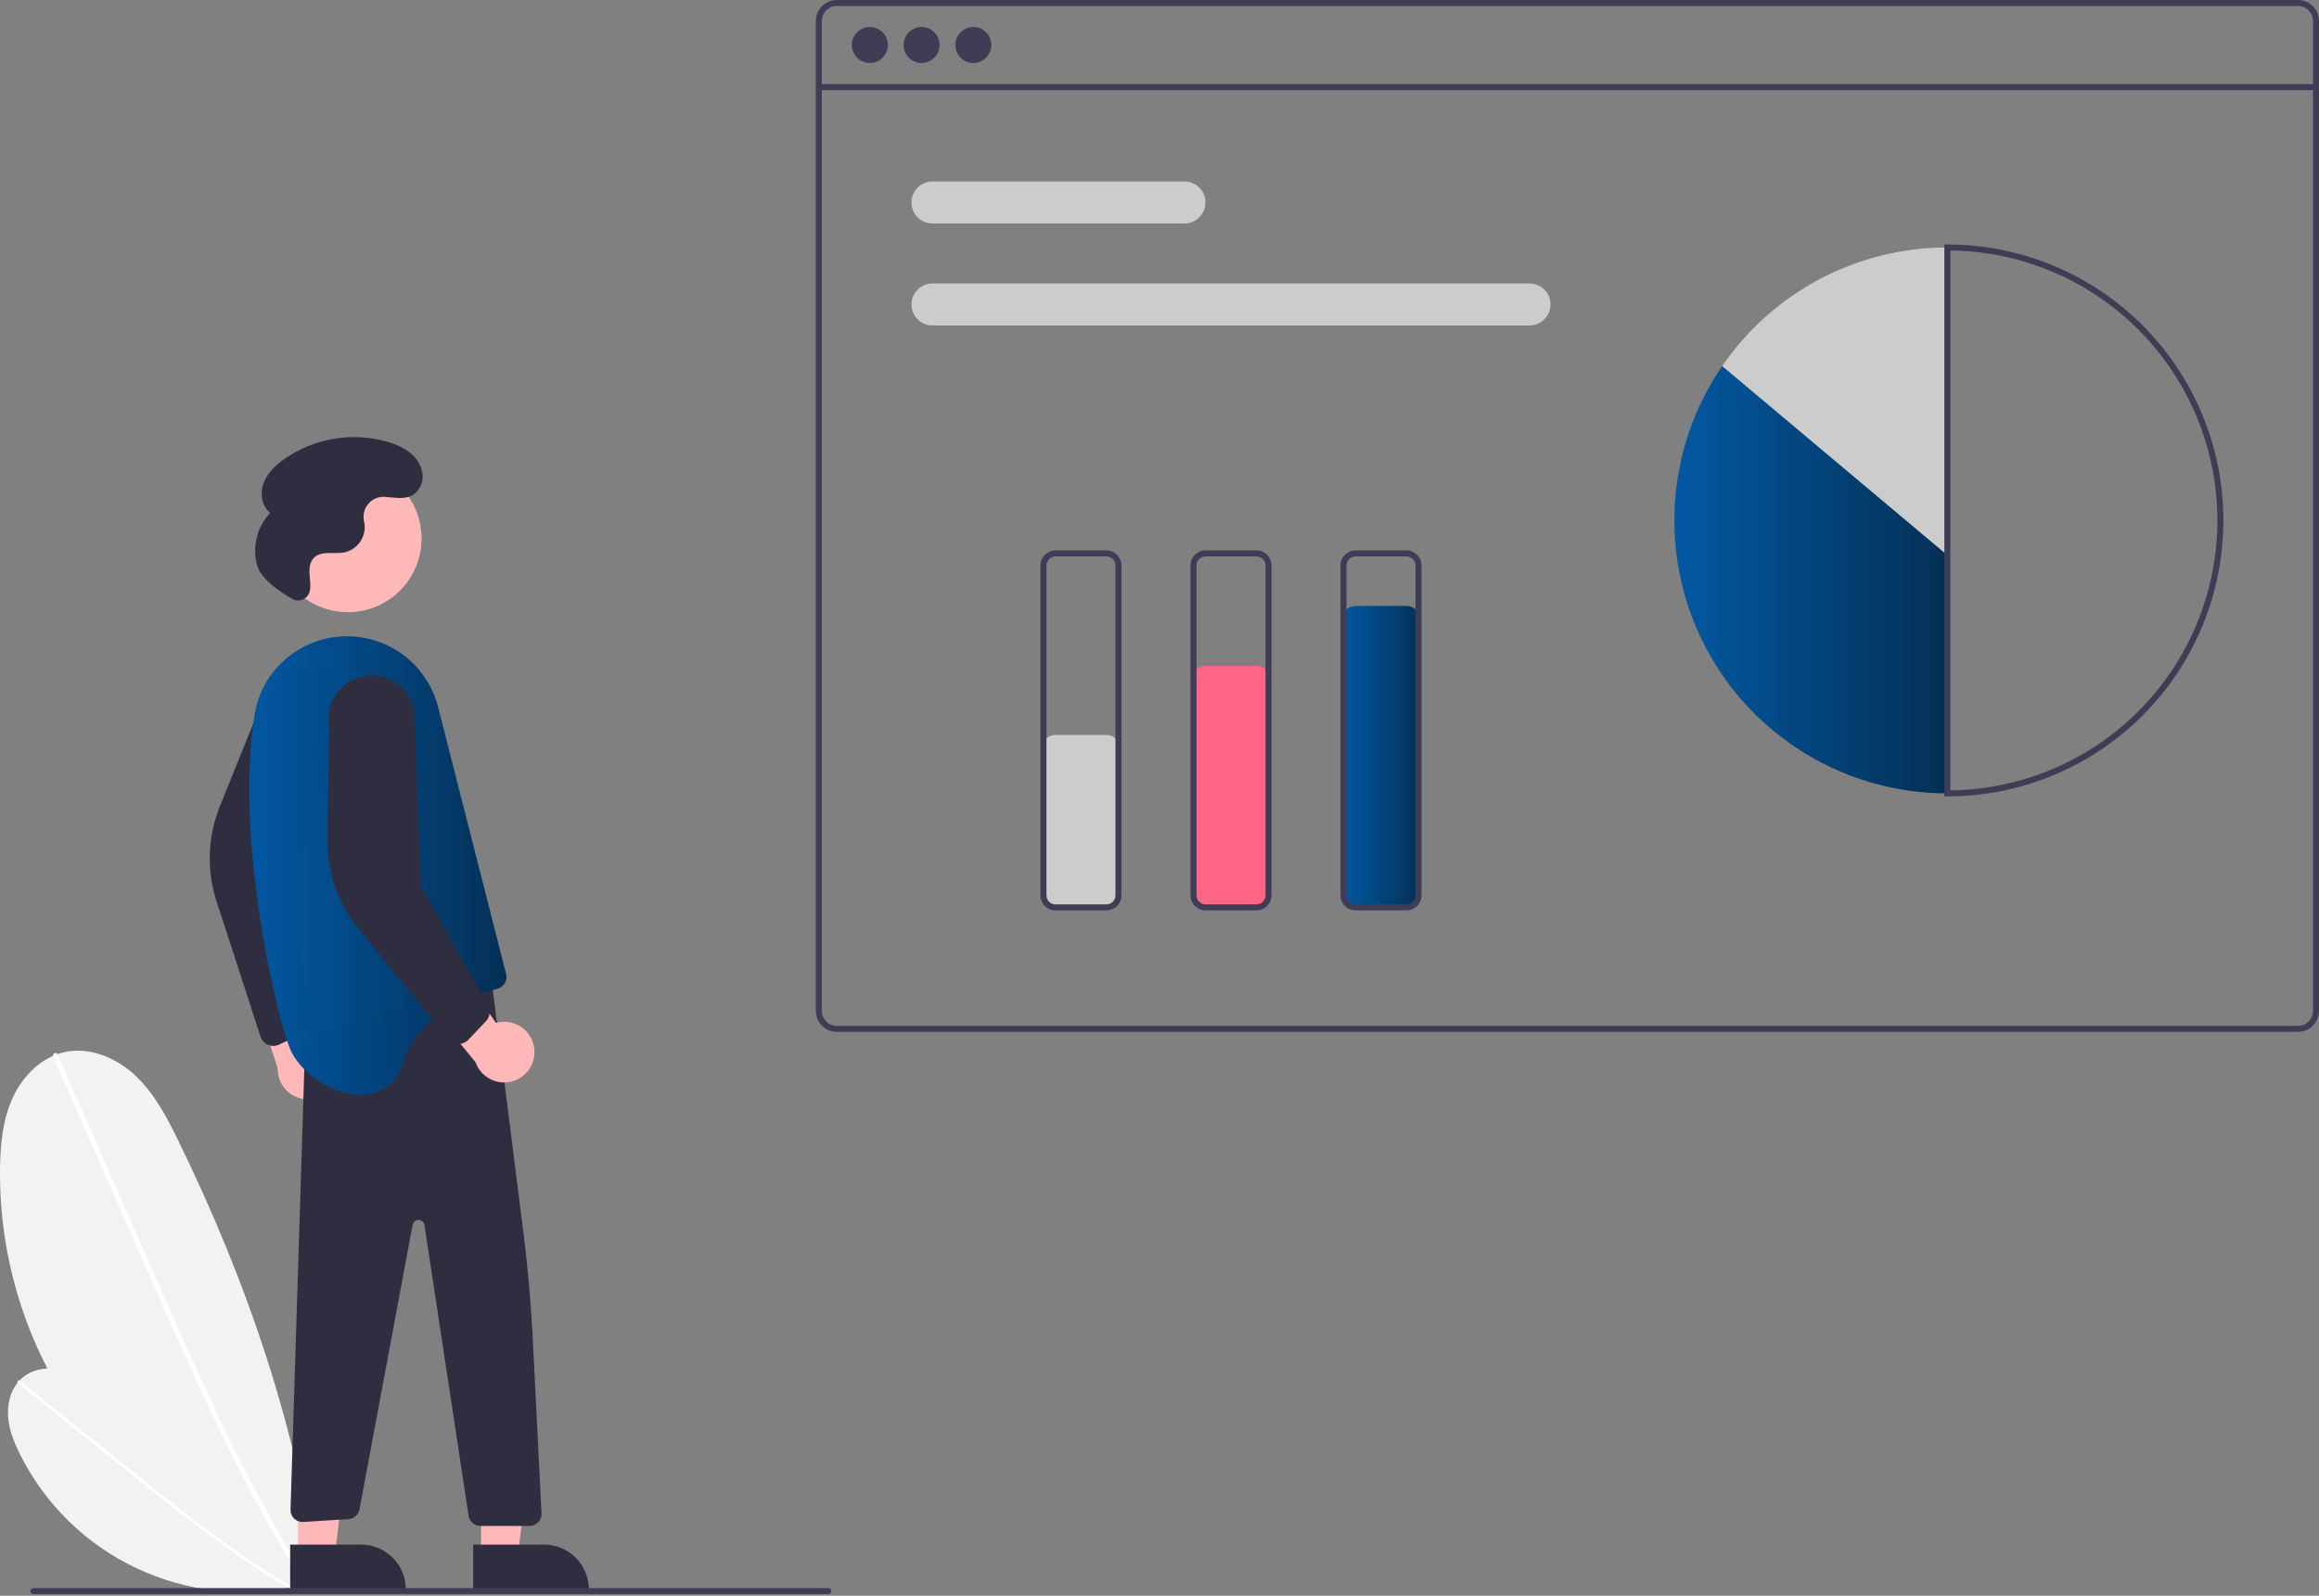 <svg width="632" height="435" viewBox="0 0 632 435" fill="none" xmlns="http://www.w3.org/2000/svg">
<rect x="0" y="0" width="632" height="435" fill="#808080" stroke="none"/>
<g clip-path="url(#clip0_262_2843)">
<path d="M86.732 432.067C61.6 425.526 39.392 410.736 23.668 390.069C7.943 369.401 -0.386 344.052 0.014 318.086C0.113 311.617 0.794 305.011 3.513 299.14C6.233 293.269 11.284 288.191 17.604 286.8C24.5 285.282 31.777 288.386 36.916 293.228C42.056 298.071 45.425 304.46 48.526 310.804C67.2 349.018 81.388 390.022 86.701 432.222L86.732 432.067Z" fill="#F2F2F2"/>
<path d="M14.474 288.075L27.562 317.812L40.65 347.549C44.795 356.967 48.932 366.389 53.216 375.744C57.463 385.018 61.855 394.227 66.541 403.287C71.22 412.335 76.193 421.235 81.59 429.875C82.263 430.951 82.941 432.022 83.627 433.09C84.101 433.829 85.287 433.143 84.809 432.399C79.308 423.823 74.239 414.978 69.484 405.968C64.725 396.949 60.276 387.768 55.992 378.515C51.685 369.212 47.544 359.833 43.414 350.451C39.066 340.575 34.719 330.698 30.373 320.822L17.285 291.085L15.656 287.384C15.302 286.579 14.122 287.275 14.474 288.075L14.474 288.075Z" fill="white"/>
<path d="M81.272 432.274C66.458 435.663 50.935 433.979 37.192 427.494C23.449 421.009 12.281 410.097 5.479 396.508C3.784 393.122 2.354 389.509 2.181 385.727C2.008 381.944 3.26 377.944 6.165 375.516C9.335 372.866 13.951 372.513 17.927 373.639C21.903 374.766 25.377 377.174 28.699 379.631C48.711 394.429 67.147 411.887 81.297 432.363L81.272 432.274Z" fill="#F2F2F2"/>
<path d="M4.884 377.022L19.707 388.928L34.53 400.834C39.225 404.604 43.916 408.379 48.666 412.08C53.374 415.748 58.141 419.343 63.02 422.783C67.891 426.217 72.876 429.495 78.011 432.523C78.65 432.901 79.292 433.274 79.936 433.643C80.382 433.899 80.812 433.223 80.363 432.965C75.192 429.998 70.172 426.774 65.272 423.38C60.365 419.982 55.578 416.416 50.855 412.769C46.108 409.101 41.426 405.35 36.748 401.594C31.825 397.64 26.902 393.686 21.979 389.732L7.156 377.826L5.312 376.344C4.911 376.022 4.486 376.702 4.884 377.022V377.022Z" fill="white"/>
<path d="M626.277 0H228.062C226.544 0.002 225.089 0.605 224.016 1.678C222.943 2.751 222.34 4.206 222.338 5.724V275.561C222.34 277.079 222.943 278.534 224.016 279.607C225.089 280.68 226.544 281.284 228.062 281.285H626.277C627.794 281.284 629.249 280.68 630.322 279.607C631.395 278.534 631.999 277.079 632 275.561V5.724C631.999 4.206 631.395 2.751 630.322 1.678C629.249 0.605 627.794 0.002 626.277 0ZM630.365 275.561C630.365 276.646 629.934 277.685 629.167 278.452C628.4 279.219 627.361 279.649 626.277 279.65H228.062C226.978 279.649 225.938 279.219 225.171 278.452C224.405 277.685 223.974 276.646 223.973 275.561V5.724C223.974 4.64 224.405 3.6 225.171 2.833C225.938 2.067 226.978 1.636 228.062 1.635H626.277C627.361 1.636 628.4 2.067 629.167 2.833C629.934 3.6 630.365 4.64 630.365 5.724V275.561Z" fill="#3F3D56"/>
<path d="M631.182 22.928H223.155V24.563H631.182V22.928Z" fill="#3F3D56"/>
<path d="M237.056 17.172C239.765 17.172 241.962 14.975 241.962 12.265C241.962 9.556 239.765 7.359 237.056 7.359C234.346 7.359 232.149 9.556 232.149 12.265C232.149 14.975 234.346 17.172 237.056 17.172Z" fill="#3F3D56"/>
<path d="M251.161 17.172C253.871 17.172 256.067 14.975 256.067 12.265C256.067 9.556 253.871 7.359 251.161 7.359C248.451 7.359 246.255 9.556 246.255 12.265C246.255 14.975 248.451 17.172 251.161 17.172Z" fill="#3F3D56"/>
<path d="M265.266 17.172C267.976 17.172 270.173 14.975 270.173 12.265C270.173 9.556 267.976 7.359 265.266 7.359C262.557 7.359 260.36 9.556 260.36 12.265C260.36 14.975 262.557 17.172 265.266 17.172Z" fill="#3F3D56"/>
<path d="M322.805 60.918H254.119C252.601 60.918 251.145 60.315 250.072 59.241C248.999 58.168 248.396 56.712 248.396 55.194C248.396 53.676 248.999 52.22 250.072 51.147C251.145 50.073 252.601 49.47 254.119 49.47H322.805C324.323 49.47 325.779 50.073 326.853 51.147C327.926 52.22 328.529 53.676 328.529 55.194C328.529 56.712 327.926 58.168 326.853 59.241C325.779 60.315 324.323 60.918 322.805 60.918Z" fill="#CCCCCC"/>
<path d="M416.84 88.719H254.119C252.601 88.719 251.145 88.116 250.072 87.043C248.999 85.969 248.396 84.513 248.396 82.996C248.396 81.477 248.999 80.022 250.072 78.948C251.145 77.875 252.601 77.272 254.119 77.272H416.84C418.358 77.272 419.814 77.875 420.887 78.948C421.96 80.022 422.563 81.477 422.563 82.996C422.563 84.513 421.96 85.969 420.887 87.043C419.814 88.116 418.358 88.719 416.84 88.719Z" fill="#CCCCCC"/>
<path d="M469.352 99.777C461.687 110.953 457.219 124.009 456.431 137.538C455.642 151.067 458.564 164.554 464.879 176.544C471.194 188.534 480.664 198.572 492.266 205.575C503.869 212.577 517.163 216.278 530.714 216.279V151.322L469.352 99.777Z" fill="url(#paint0_linear_262_2843)"/>
<path d="M530.714 67.459C518.629 67.452 506.725 70.391 496.032 76.022C485.34 81.654 476.182 89.807 469.352 99.777L530.714 151.322V67.459Z" fill="#CCCCCC"/>
<path d="M530.714 217.097H529.896V66.642H530.714C550.666 66.642 569.8 74.567 583.908 88.675C598.016 102.783 605.942 121.918 605.942 141.869C605.942 161.821 598.016 180.955 583.908 195.063C569.8 209.171 550.666 217.097 530.714 217.097ZM531.532 68.281V215.457C550.907 215.241 569.415 207.394 583.04 193.617C596.664 179.84 604.306 161.245 604.306 141.869C604.306 122.493 596.664 103.899 583.04 90.122C569.415 76.345 550.907 68.497 531.532 68.281Z" fill="#3F3D56"/>
<path d="M301.545 247.76H287.644C286.669 247.759 285.734 247.371 285.044 246.681C284.354 245.991 283.966 245.056 283.965 244.08V204.014C283.966 203.038 284.354 202.103 285.044 201.413C285.734 200.723 286.669 200.335 287.644 200.334H301.545C302.521 200.335 303.456 200.723 304.146 201.413C304.836 202.103 305.224 203.038 305.225 204.014V244.08C305.224 245.056 304.836 245.991 304.146 246.681C303.456 247.371 302.521 247.759 301.545 247.76Z" fill="#CCCCCC"/>
<path d="M342.43 247.76H328.529C327.554 247.759 326.618 247.371 325.929 246.681C325.239 245.991 324.851 245.056 324.85 244.08V185.207C324.851 184.231 325.239 183.296 325.929 182.606C326.618 181.916 327.554 181.528 328.529 181.527H342.43C343.405 181.528 344.341 181.916 345.031 182.606C345.72 183.296 346.108 184.231 346.11 185.207V244.08C346.108 245.056 345.72 245.991 345.031 246.681C344.341 247.371 343.405 247.759 342.43 247.76Z" fill="#FF6584"/>
<path d="M383.315 247.76H369.414C368.438 247.759 367.503 247.371 366.813 246.681C366.124 245.991 365.735 245.056 365.734 244.08V168.853C365.735 167.877 366.124 166.942 366.813 166.252C367.503 165.562 368.438 165.174 369.414 165.173H383.315C384.29 165.174 385.226 165.562 385.915 166.252C386.605 166.942 386.993 167.877 386.994 168.853V244.08C386.993 245.056 386.605 245.991 385.915 246.681C385.226 247.371 384.29 247.759 383.315 247.76Z" fill="url(#paint1_linear_262_2843)"/>
<path d="M301.546 248.169H287.645C286.561 248.168 285.522 247.736 284.756 246.97C283.989 246.203 283.558 245.164 283.557 244.08V154.134C283.558 153.051 283.989 152.011 284.756 151.245C285.522 150.478 286.561 150.047 287.645 150.046H301.546C302.63 150.047 303.669 150.478 304.435 151.245C305.202 152.011 305.633 153.051 305.634 154.134V244.08C305.633 245.164 305.202 246.203 304.435 246.97C303.669 247.736 302.63 248.168 301.546 248.169ZM287.645 151.681C286.995 151.682 286.371 151.941 285.911 152.401C285.451 152.861 285.193 153.484 285.192 154.134V244.08C285.193 244.731 285.451 245.354 285.911 245.814C286.371 246.274 286.995 246.533 287.645 246.533H301.546C302.196 246.533 302.82 246.274 303.28 245.814C303.739 245.354 303.998 244.731 303.999 244.08V154.134C303.998 153.484 303.739 152.861 303.28 152.401C302.82 151.941 302.196 151.682 301.546 151.681H287.645Z" fill="#3F3D56"/>
<path d="M342.43 248.169H328.529C327.445 248.168 326.406 247.736 325.639 246.97C324.873 246.203 324.442 245.164 324.44 244.08V154.134C324.442 153.051 324.873 152.011 325.639 151.245C326.406 150.478 327.445 150.047 328.529 150.046H342.43C343.514 150.047 344.553 150.478 345.319 151.245C346.086 152.011 346.517 153.051 346.518 154.134V244.08C346.517 245.164 346.086 246.203 345.319 246.97C344.553 247.736 343.514 248.168 342.43 248.169ZM328.529 151.681C327.879 151.682 327.255 151.941 326.795 152.401C326.335 152.861 326.077 153.484 326.076 154.134V244.08C326.077 244.731 326.335 245.354 326.795 245.814C327.255 246.274 327.879 246.533 328.529 246.533H342.43C343.08 246.533 343.704 246.274 344.163 245.814C344.623 245.354 344.882 244.731 344.883 244.08V154.134C344.882 153.484 344.623 152.861 344.163 152.401C343.704 151.941 343.08 151.682 342.43 151.681H328.529Z" fill="#3F3D56"/>
<path d="M383.314 248.169H369.414C368.33 248.168 367.291 247.736 366.524 246.97C365.758 246.203 365.326 245.164 365.325 244.08V154.134C365.326 153.051 365.758 152.011 366.524 151.245C367.291 150.478 368.33 150.047 369.414 150.046H383.314C384.398 150.047 385.438 150.478 386.204 151.245C386.97 152.011 387.402 153.051 387.403 154.134V244.08C387.402 245.164 386.97 246.203 386.204 246.97C385.438 247.736 384.398 248.168 383.314 248.169ZM369.414 151.681C368.763 151.682 368.14 151.941 367.68 152.401C367.22 152.861 366.961 153.484 366.961 154.134V244.08C366.961 244.731 367.22 245.354 367.68 245.814C368.14 246.274 368.763 246.533 369.414 246.533H383.314C383.965 246.533 384.588 246.274 385.048 245.814C385.508 245.354 385.767 244.731 385.767 244.08V154.134C385.767 153.484 385.508 152.861 385.048 152.401C384.588 151.941 383.965 151.682 383.314 151.681H369.414Z" fill="#3F3D56"/>
<path d="M91.934 293.553C92.252 292.393 92.311 291.178 92.109 289.994C91.906 288.809 91.446 287.683 90.761 286.695C90.076 285.707 89.183 284.881 88.145 284.276C87.106 283.67 85.948 283.3 84.751 283.191L77.719 254.83L67.427 265.994L75.682 291.214C75.632 293.238 76.326 295.209 77.632 296.755C78.938 298.301 80.766 299.314 82.769 299.602C84.773 299.89 86.812 299.434 88.501 298.319C90.19 297.204 91.412 295.508 91.934 293.553H91.934Z" fill="#FFB8B8"/>
<path d="M73.08 284.83C72.603 284.631 72.174 284.334 71.819 283.958C71.464 283.582 71.193 283.135 71.022 282.647L59.283 246.523C56.25 237.846 56.472 228.363 59.907 219.838L71.223 191.746C71.478 190.209 72.032 188.738 72.856 187.415C73.679 186.093 74.755 184.946 76.022 184.04C77.29 183.134 78.723 182.486 80.24 182.135C81.758 181.783 83.33 181.734 84.866 181.99C86.403 182.246 87.874 182.802 89.195 183.627C90.517 184.452 91.662 185.529 92.567 186.798C93.472 188.066 94.118 189.5 94.468 191.018C94.818 192.535 94.866 194.107 94.608 195.644L78.996 241.073L84.461 278.064C84.533 278.817 84.373 279.573 84.002 280.232C83.63 280.891 83.066 281.419 82.384 281.747L76.08 284.754C75.404 285.077 74.646 285.185 73.907 285.065C73.623 285.02 73.346 284.941 73.08 284.83Z" fill="#2F2E41"/>
<path d="M131.111 423.925L141.136 423.925L145.905 385.258L131.109 385.259L131.111 423.925Z" fill="#FFB8B8"/>
<path d="M160.47 433.233L128.964 433.234L128.963 421.061L148.296 421.06C151.525 421.06 154.621 422.343 156.904 424.625C159.187 426.908 160.47 430.004 160.47 433.233Z" fill="#2F2E41"/>
<path d="M81.232 423.925L91.257 423.925L96.026 385.258L81.231 385.259L81.232 423.925Z" fill="#FFB8B8"/>
<path d="M110.59 433.233L79.084 433.234L79.083 421.061L98.416 421.06C101.645 421.06 104.741 422.343 107.024 424.625C109.307 426.908 110.59 430.004 110.59 433.233Z" fill="#2F2E41"/>
<path d="M133.851 266.331L142.663 336.15C143.875 345.748 144.722 355.382 145.206 365.052L147.58 412.534C147.602 412.977 147.534 413.419 147.38 413.835C147.226 414.25 146.989 414.63 146.683 414.951C146.378 415.273 146.01 415.528 145.603 415.703C145.195 415.878 144.757 415.968 144.313 415.968H130.939C130.157 415.968 129.4 415.687 128.807 415.177C128.214 414.667 127.823 413.962 127.705 413.188L115.677 333.943C115.619 333.561 115.428 333.212 115.137 332.957C114.846 332.703 114.474 332.56 114.088 332.553C113.702 332.547 113.325 332.677 113.026 332.921C112.727 333.166 112.524 333.508 112.453 333.888L97.962 411.5C97.819 412.198 97.451 412.83 96.916 413.3C96.381 413.77 95.707 414.052 94.997 414.104L82.687 414.885C82.23 414.919 81.771 414.856 81.34 414.7C80.909 414.545 80.515 414.301 80.184 413.984C79.854 413.667 79.593 413.283 79.42 412.859C79.247 412.435 79.165 411.979 79.179 411.521L83.154 284.32L133.851 266.331Z" fill="#2F2E41"/>
<path d="M94.808 166.883C105.9 166.883 114.891 157.892 114.891 146.8C114.891 135.708 105.9 126.717 94.808 126.717C83.716 126.717 74.725 135.708 74.725 146.8C74.725 157.892 83.716 166.883 94.808 166.883Z" fill="#FFB8B8"/>
<path d="M79.066 285.955C83.972 297.403 105.232 305.58 110.138 289.226C113.933 276.585 128.962 271.27 135.593 269.512C136.427 269.289 137.14 268.748 137.577 268.004C138.015 267.26 138.142 266.374 137.932 265.537L119.395 192.722C118.315 188.481 116.165 184.587 113.149 181.415C110.134 178.242 106.355 175.896 102.174 174.602C87.44 170.04 71.903 179.435 69.409 194.652C68.728 198.919 68.294 203.222 68.109 207.539C66.572 239.666 75.836 278.416 79.066 285.955Z" fill="url(#paint2_linear_262_2843)"/>
<path d="M145.617 285.934C145.497 284.738 145.116 283.583 144.501 282.55C143.886 281.517 143.052 280.632 142.058 279.956C141.064 279.28 139.933 278.831 138.747 278.639C137.56 278.448 136.346 278.519 135.189 278.847L118.433 254.909L112.842 269.027L129.611 289.594C130.292 291.5 131.648 293.09 133.423 294.063C135.197 295.036 137.267 295.325 139.24 294.873C141.213 294.422 142.952 293.263 144.127 291.616C145.303 289.968 145.833 287.947 145.617 285.934L145.617 285.934Z" fill="#FFB8B8"/>
<path d="M124.889 284.572C124.372 284.557 123.864 284.434 123.398 284.211C122.932 283.988 122.518 283.669 122.183 283.275L98.244 253.785C92.294 246.778 89.093 237.849 89.234 228.659L89.695 198.377C89.381 196.852 89.371 195.28 89.664 193.75C89.958 192.221 90.55 190.765 91.407 189.464C92.264 188.164 93.368 187.045 94.658 186.172C95.947 185.298 97.396 184.688 98.921 184.374C100.446 184.061 102.019 184.052 103.548 184.346C105.077 184.641 106.533 185.234 107.833 186.091C109.133 186.949 110.251 188.054 111.123 189.344C111.996 190.634 112.606 192.083 112.918 193.608L114.68 241.613L133.076 274.167C133.414 274.843 133.537 275.607 133.427 276.355C133.317 277.103 132.98 277.8 132.462 278.35L127.661 283.423C127.146 283.966 126.477 284.34 125.744 284.494C125.463 284.554 125.176 284.58 124.889 284.572Z" fill="#2F2E41"/>
<path d="M79.564 163.227C79.997 163.483 80.483 163.637 80.984 163.675C81.485 163.714 81.989 163.636 82.455 163.449C82.922 163.262 83.339 162.97 83.675 162.595C84.011 162.221 84.255 161.774 84.391 161.29L84.402 161.244C84.767 159.72 84.464 158.128 84.359 156.565C84.255 155.001 84.408 153.283 85.473 152.133C87.458 149.99 90.99 151.126 93.861 150.584C95.543 150.209 97.03 149.234 98.044 147.841C99.058 146.449 99.531 144.734 99.372 143.018C99.331 142.693 99.267 142.368 99.195 142.043C99.016 141.219 99.03 140.364 99.236 139.547C99.442 138.729 99.835 137.97 100.384 137.33C100.933 136.69 101.622 136.185 102.399 135.857C103.175 135.528 104.018 135.383 104.859 135.435C107.761 135.601 110.892 136.48 113.293 134.331C114.173 133.483 114.784 132.395 115.049 131.203C115.315 130.01 115.223 128.766 114.786 127.625C113.416 123.668 109.542 121.597 105.708 120.459C100.967 119.089 95.98 118.793 91.11 119.592C86.24 120.391 81.61 122.265 77.555 125.078C75.134 126.785 72.872 128.929 71.84 131.706C70.808 134.483 71.306 137.986 73.633 139.819C71.829 141.729 70.559 144.08 69.95 146.635C69.341 149.19 69.413 151.861 70.161 154.38C71.311 158.083 76.796 161.634 79.564 163.227Z" fill="#2F2E41"/>
<path d="M225.769 434.554H9.081C8.864 434.554 8.657 434.468 8.503 434.314C8.35 434.161 8.264 433.953 8.264 433.736C8.264 433.519 8.35 433.311 8.503 433.158C8.657 433.004 8.864 432.918 9.081 432.918H225.769C225.986 432.918 226.194 433.004 226.347 433.158C226.501 433.311 226.587 433.519 226.587 433.736C226.587 433.953 226.501 434.161 226.347 434.314C226.194 434.468 225.986 434.554 225.769 434.554Z" fill="#3F3D56"/>
</g>
<defs>
<linearGradient id="paint0_linear_262_2843" x1="450.24" y1="158.028" x2="538.354" y2="158.028" gradientUnits="userSpaceOnUse">
<stop stop-color="#005BAA"/>
<stop offset="0" stop-color="#005BAA" stop-opacity="0.984"/>
<stop offset="1" stop-color="#042B4D"/>
</linearGradient>
<linearGradient id="paint1_linear_262_2843" x1="364.002" y1="206.467" x2="389.177" y2="206.467" gradientUnits="userSpaceOnUse">
<stop stop-color="#005BAA"/>
<stop offset="0" stop-color="#005BAA" stop-opacity="0.984"/>
<stop offset="1" stop-color="#042B4D"/>
</linearGradient>
<linearGradient id="paint2_linear_262_2843" x1="62.226" y1="235.941" x2="145.227" y2="235.941" gradientUnits="userSpaceOnUse">
<stop stop-color="#005BAA"/>
<stop offset="0" stop-color="#005BAA" stop-opacity="0.984"/>
<stop offset="1" stop-color="#042B4D"/>
</linearGradient>
<clipPath id="clip0_262_2843">
<rect width="632" height="434.554" fill="white"/>
</clipPath>
</defs>
</svg>
